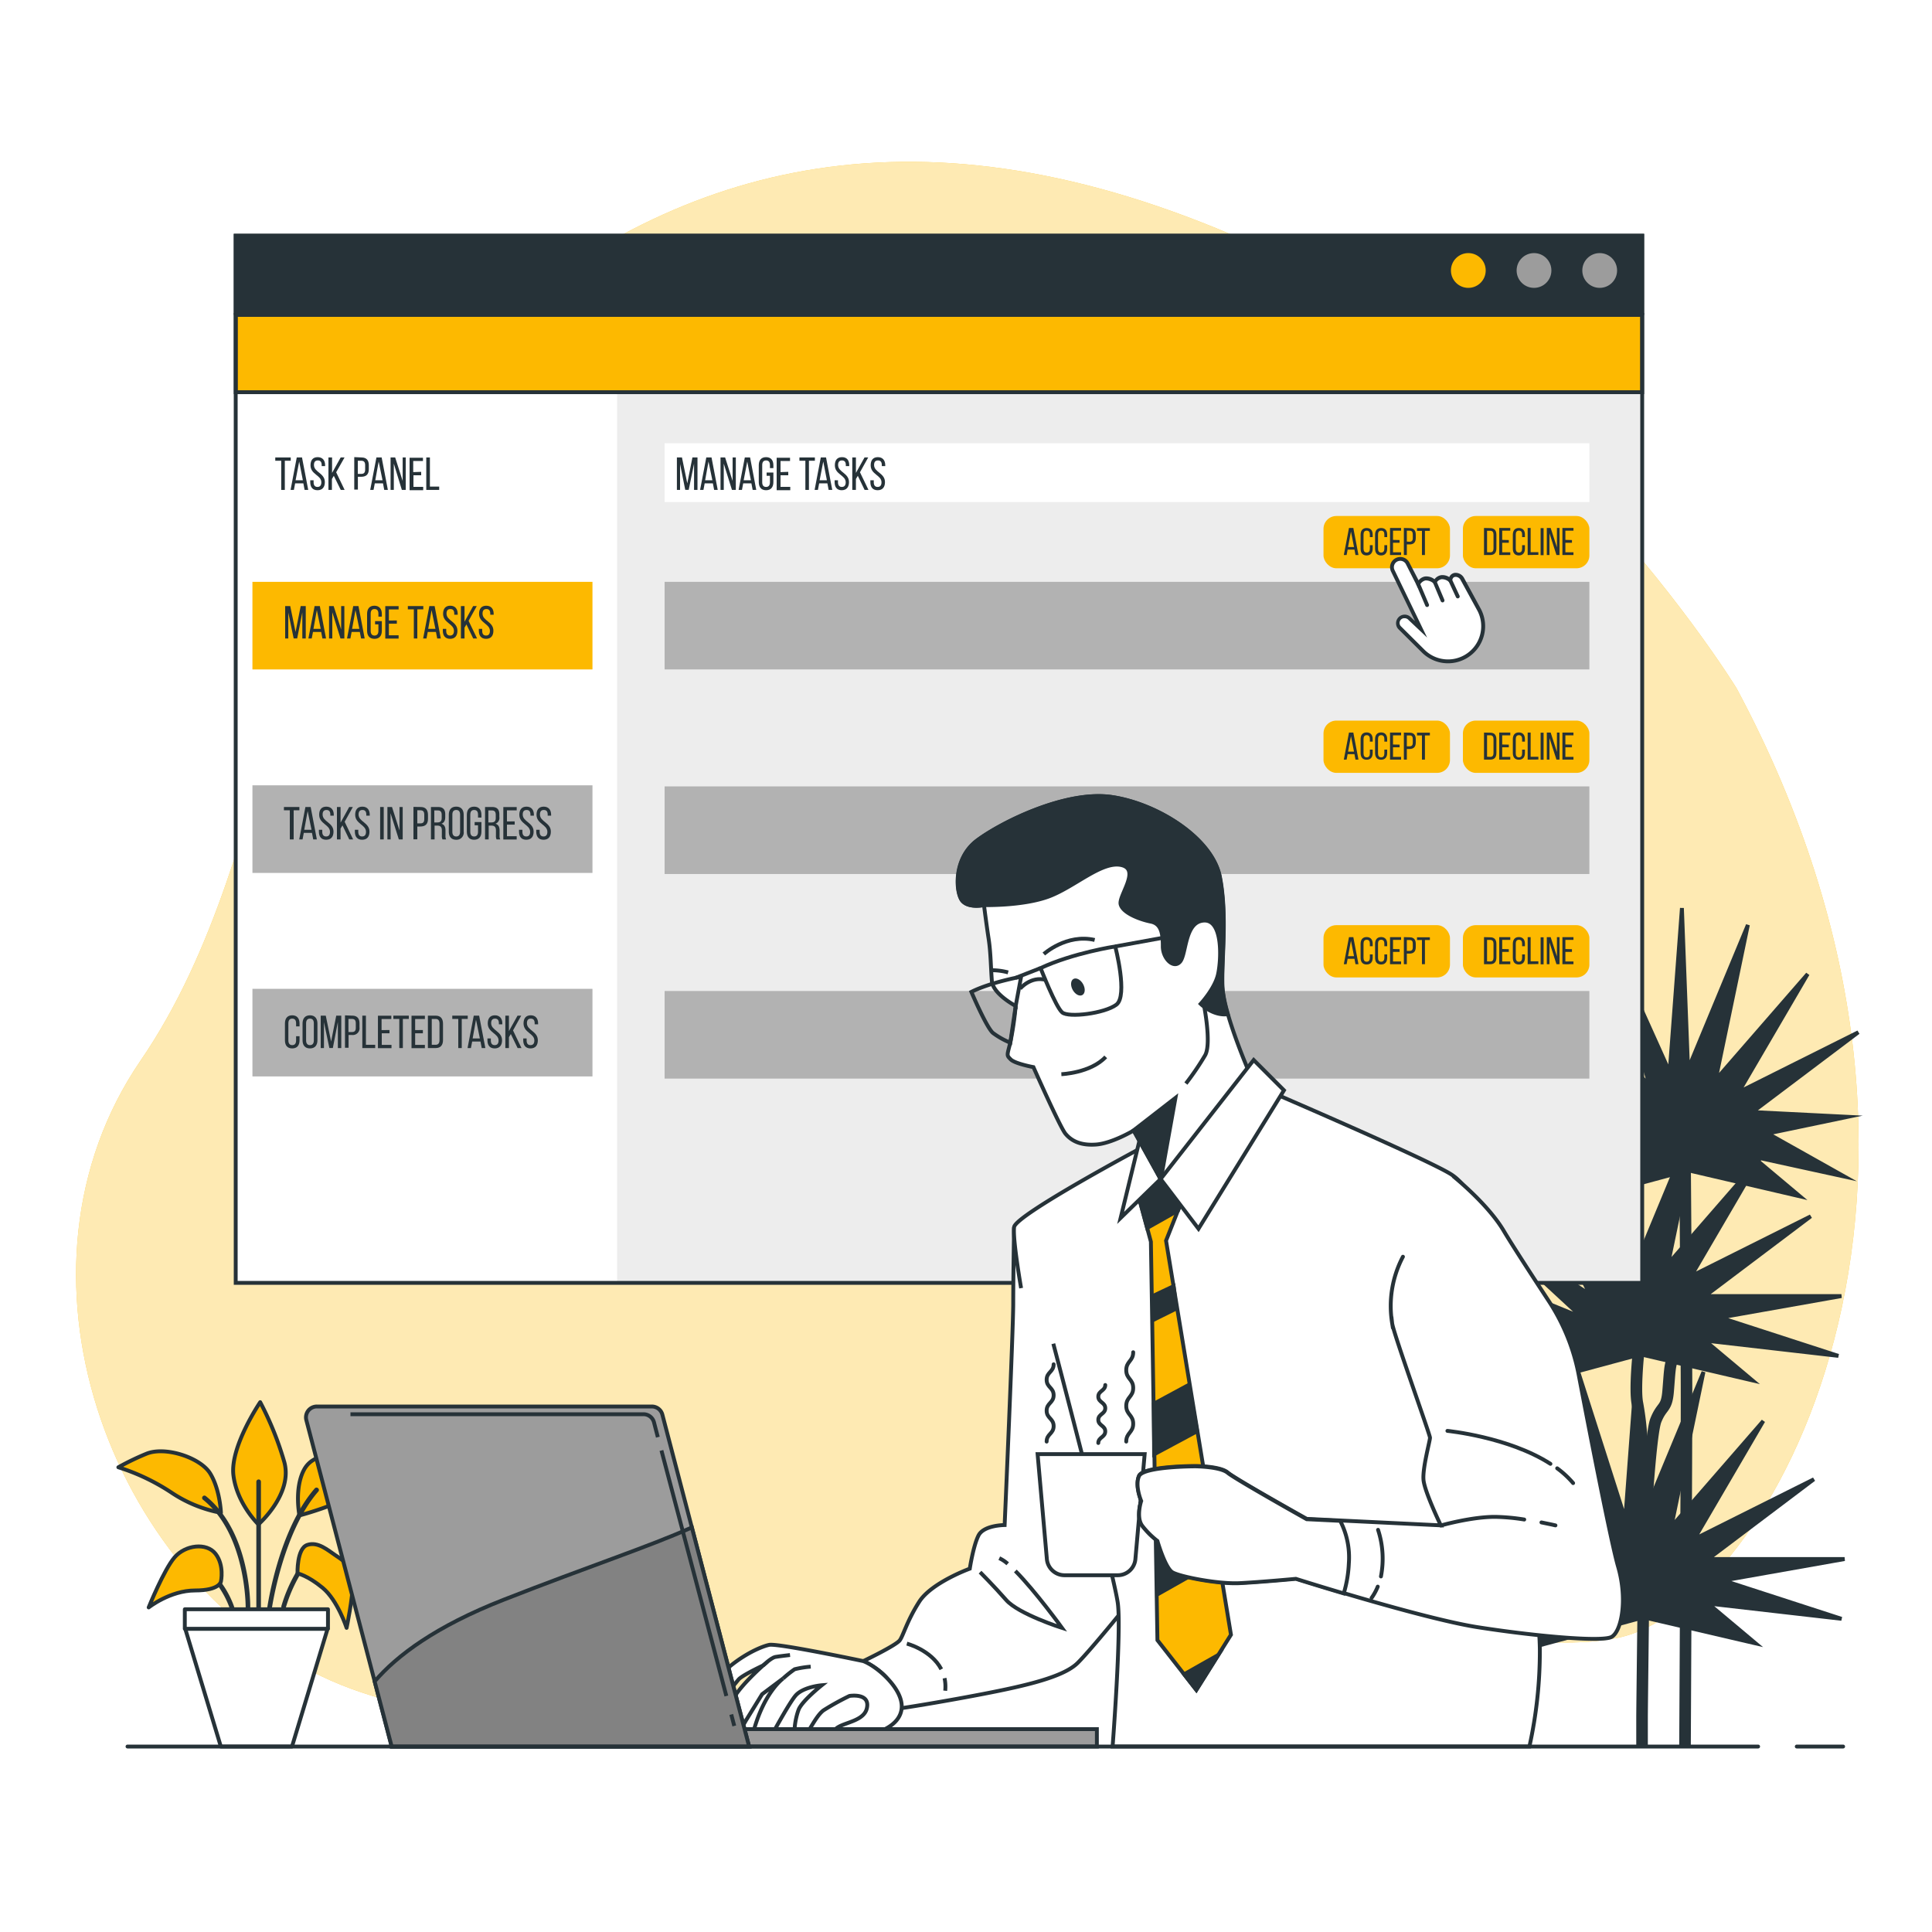 <svg class="animated" id="freepik_stories-accept-tasks" xmlns="http://www.w3.org/2000/svg" viewBox="0 0 500 500" version="1.1" xmlns:xlink="http://www.w3.org/1999/xlink" xmlns:svgjs="http://svgjs.com/svgjs"><style>svg#freepik_stories-accept-tasks:not(.animated) .animable {opacity: 0;}svg#freepik_stories-accept-tasks.animated #freepik--background-simple--inject-93 {animation: 1s 1 forwards cubic-bezier(.36,-0.01,.5,1.38) lightSpeedLeft;animation-delay: 0s;}svg#freepik_stories-accept-tasks.animated #freepik--Plants--inject-93 {animation: 1s 1 forwards cubic-bezier(.36,-0.01,.5,1.38) slideUp,1.5s Infinite  linear heartbeat;animation-delay: 0s,1s;}svg#freepik_stories-accept-tasks.animated #freepik--Window--inject-93 {animation: 1s 1 forwards cubic-bezier(.36,-0.01,.5,1.38) slideLeft,1.5s Infinite  linear floating;animation-delay: 0s,1s;}svg#freepik_stories-accept-tasks.animated #freepik--Character--inject-93 {animation: 1s 1 forwards cubic-bezier(.36,-0.01,.5,1.38) slideDown,1.5s Infinite  linear shake;animation-delay: 0s,1s;}svg#freepik_stories-accept-tasks.animated #freepik--Device--inject-93 {animation: 1s 1 forwards cubic-bezier(.36,-0.01,.5,1.38) lightSpeedRight;animation-delay: 0s;}svg#freepik_stories-accept-tasks.animated #freepik--Table--inject-93 {animation: 1s 1 forwards cubic-bezier(.36,-0.01,.5,1.38) lightSpeedRight;animation-delay: 0s;}            @keyframes lightSpeedLeft {              from {                transform: translate3d(-50%, 0, 0) skewX(20deg);                opacity: 0;              }              60% {                transform: skewX(-10deg);                opacity: 1;              }              80% {                transform: skewX(2deg);              }              to {                opacity: 1;                transform: translate3d(0, 0, 0);              }            }                    @keyframes slideUp {                0% {                    opacity: 0;                    transform: translateY(30px);                }                100% {                    opacity: 1;                    transform: inherit;                }            }                    @keyframes heartbeat {                0% {                    transform: scale(1);                }                10% {                    transform: scale(1.1);                }                30% {                    transform: scale(1);                }                40% {                    transform: scale(1);                }                50% {                    transform: scale(1.1);                }                60% {                    transform: scale(1);                }                100% {                    transform: scale(1);                }            }                    @keyframes slideLeft {                0% {                    opacity: 0;                    transform: translateX(-30px);                }                100% {                    opacity: 1;                    transform: translateX(0);                }            }                    @keyframes floating {                0% {                    opacity: 1;                    transform: translateY(0px);                }                50% {                    transform: translateY(-10px);                }                100% {                    opacity: 1;                    transform: translateY(0px);                }            }                    @keyframes slideDown {                0% {                    opacity: 0;                    transform: translateY(-30px);                }                100% {                    opacity: 1;                    transform: translateY(0);                }            }                    @keyframes shake {                10%, 90% {                    transform: translate3d(-1px, 0, 0);                  }                  20%, 80% {                    transform: translate3d(2px, 0, 0);                  }                  30%, 50%, 70% {                    transform: translate3d(-4px, 0, 0);                  }                  40%, 60% {                    transform: translate3d(4px, 0, 0);                  }            }                    @keyframes lightSpeedRight {              from {                transform: translate3d(50%, 0, 0) skewX(-20deg);                opacity: 0;              }              60% {                transform: skewX(10deg);                opacity: 1;              }              80% {                transform: skewX(-2deg);              }              to {                opacity: 1;                transform: translate3d(0, 0, 0);              }            }        </style><g id="freepik--background-simple--inject-93" class="animable" style="transform-origin: 250.347px 243.201px;"><path d="M449.46,178.19S397.26,92.68,314.61,59,171.06,44.46,121.47,89C69,136.2,75,218.11,36.4,274.45-.7,328.62,27.94,407.29,83.19,433.81c53.07,25.47,144.18-.11,182.7-18.2S380.73,432,419,423.8,519.07,308.27,449.46,178.19Z" style="fill: rgb(253, 185, 0); transform-origin: 250.347px 243.201px;" id="elg334qqk41g4" class="animable"></path><g id="elmmaa93rve9"><path d="M449.46,178.19S397.26,92.68,314.61,59,171.06,44.46,121.47,89C69,136.2,75,218.11,36.4,274.45-.7,328.62,27.94,407.29,83.19,433.81c53.07,25.47,144.18-.11,182.7-18.2S380.73,432,419,423.8,519.07,308.27,449.46,178.19Z" style="fill: rgb(255, 255, 255); opacity: 0.7; transform-origin: 250.347px 243.201px;" class="animable"></path></g></g><g id="freepik--Plants--inject-93" class="animable animator-active" style="transform-origin: 255.78px 343.56px;"><path d="M434.58,452.12h3c.05-9.55.39-78.38.39-90.49,0-12.95-.39-62.23-.4-62.72a1.49,1.49,0,0,0-1.5-1.49h0a1.5,1.5,0,0,0-1.49,1.51c0,.5.4,49.76.4,62.7C435,373.74,434.63,442.63,434.58,452.12Z" style="fill: rgb(38, 50, 56); transform-origin: 436.275px 374.77px;" id="el07ea6e1fctsw" class="animable"></path><polygon points="465.84 309.62 453.54 299.3 477.39 304.51 457.51 293.35 478.18 289.03 453.54 287.79 480.93 267.15 449.97 282.63 467.83 252.07 444.01 279.45 452.35 239.37 436.87 276.68 435.28 235 432.11 277.47 415.21 239.95 426.95 281.04 401.68 253.48 423.77 287.39 392.5 265.08 421.79 293.35 388.63 275.23 419.01 295.73 391.53 292.15 418.21 299.7 396.85 303.26 419.01 302.48 405.91 311.21 436.87 302.87 465.84 309.62" style="fill: rgb(38, 50, 56); stroke: rgb(38, 50, 56); stroke-linecap: round; stroke-miterlimit: 10; transform-origin: 434.78px 273.105px;" id="eli9vxvlkrxy" class="animable"></polygon><path d="M423.46,377.11c0,2.83.12,10.76.23,17.75.09,5.81.17,11.3.17,12.91,0,1.89-.11,11.2-.22,20.21-.09,7.81-.18,15.18-.18,16.49v7.65h3v-7.65c0-1.29.09-8.66.18-16.46.11-9,.22-18.33.22-20.24,0-1.63-.08-7.13-.17-12.95-.11-7-.23-14.9-.23-17.71a74.18,74.18,0,0,0-1.22-14.18c-.61-3.07.09-11,.42-13.83a1.5,1.5,0,0,0-3-.34c-.05.43-1.21,10.6-.38,14.75A71.4,71.4,0,0,1,423.46,377.11Z" style="fill: rgb(38, 50, 56); transform-origin: 424.421px 399.772px;" id="elywpbgbbw4z9" class="animable"></path><path d="M425.36,401.81s1.59-30.27,3.17-34.24,2.78-2.78,3.18-7.54.4-6.75,1.19-8.34a32.91,32.91,0,0,0,1.59-4.36l.79-3.18" style="fill: none; stroke: rgb(38, 50, 56); stroke-linecap: round; stroke-linejoin: round; stroke-width: 3px; transform-origin: 430.32px 372.98px;" id="el3h7r3unjd3f" class="animable"></path><polygon points="453.54 357.25 441.24 346.93 475.77 350.9 445.2 340.98 476.56 335.42 441.24 335.42 468.62 314.78 437.66 330.26 455.52 299.7 431.71 327.08 440.04 287 424.56 324.31 422.98 282.63 419.8 325.1 407.5 286.6 414.64 328.67 392.81 297.32 411.47 335.02 382.83 316.31 409.48 340.98 379.93 328.88 406.7 343.36 378.97 340.96 405.91 347.33 387.18 351.6 406.7 350.11 393.6 358.84 424.56 350.5 453.54 357.25" style="fill: rgb(38, 50, 56); stroke: rgb(38, 50, 56); stroke-linecap: round; stroke-miterlimit: 10; transform-origin: 427.765px 320.735px;" id="elz99axjapo39" class="animable"></polygon><polygon points="454.36 425.31 442.06 414.99 476.59 418.95 446.02 409.03 477.38 403.48 442.06 403.48 469.44 382.83 438.48 398.31 456.34 367.75 432.53 395.14 440.86 355.05 425.38 392.36 423.8 350.69 420.62 393.15 408.32 354.65 415.46 396.73 393.63 365.37 412.29 403.08 383.65 384.37 410.3 409.03 380.75 396.94 407.52 411.41 379.79 409.02 406.73 415.38 388 419.65 407.52 418.16 394.42 426.89 425.38 418.56 454.36 425.31" style="fill: rgb(38, 50, 56); stroke: rgb(38, 50, 56); stroke-linecap: round; stroke-miterlimit: 10; transform-origin: 428.585px 388.79px;" id="eltc6cqh44od" class="animable"></polygon><path d="M57.18,391.51s-.23-6-2.77-10.16-11.77-7.16-16.62-5.08a66.9,66.9,0,0,0-7.16,3.46,54.44,54.44,0,0,1,13.62,6.47A34.34,34.34,0,0,0,57.18,391.51Z" style="fill: rgb(253, 185, 0); stroke: rgb(38, 50, 56); stroke-linecap: round; stroke-linejoin: round; transform-origin: 43.905px 383.551px;" id="elt7kfq7ul1on" class="animable"></path><path d="M66.87,394.51s-5.54-5.31-6.46-12.7,6.93-18.93,6.93-18.93a82.34,82.34,0,0,1,6.23,15.47C75.88,386.66,66.87,394.51,66.87,394.51Z" style="fill: rgb(253, 185, 0); stroke: rgb(38, 50, 56); stroke-linecap: round; stroke-linejoin: round; transform-origin: 67.142px 378.695px;" id="el8r87045n52q" class="animable"></path><path d="M77.49,392.2s-1.38-6.93,1.16-11.77,9.23-4.39,15.92-2.31,8.78,2.08,8.78,2.08a99.58,99.58,0,0,1-14.55,8.08A89.16,89.16,0,0,1,77.49,392.2Z" style="fill: rgb(253, 185, 0); stroke: rgb(38, 50, 56); stroke-linecap: round; stroke-linejoin: round; transform-origin: 90.233px 384.416px;" id="elcsbo7aog21p" class="animable"></path><path d="M66.94,417.08a.6.6,0,0,1-.6-.6v-33a.6.6,0,0,1,.6-.6.59.59,0,0,1,.59.6v33A.59.59,0,0,1,66.94,417.08Z" style="fill: rgb(38, 50, 56); transform-origin: 66.935px 399.98px;" id="elheyz34a0vtk" class="animable"></path><path d="M69.71,417.08h-.09a.6.6,0,0,1-.51-.67c.12-.83,2.91-20.39,12.38-31.25a.6.6,0,0,1,.84,0,.59.59,0,0,1,.06.84c-9.24,10.59-12.07,30.42-12.09,30.62A.6.6,0,0,1,69.71,417.08Z" style="fill: rgb(38, 50, 56); transform-origin: 75.822px 401.034px;" id="el84g5p7jk3fn" class="animable"></path><path d="M64.17,416.61h0a.59.59,0,0,1-.59-.6c0-.19.09-19-11.09-27.92a.6.6,0,0,1,.75-.93c11.63,9.31,11.54,28.07,11.53,28.86A.59.59,0,0,1,64.17,416.61Z" style="fill: rgb(38, 50, 56); transform-origin: 58.54px 401.835px;" id="el2kfwdy1red4" class="animable"></path><path d="M73.4,416.38a.44.44,0,0,1-.16,0,.6.6,0,0,1-.42-.73,38.56,38.56,0,0,1,5.4-11.27.6.6,0,1,1,1,.7A38,38,0,0,0,74,415.94.59.59,0,0,1,73.4,416.38Z" style="fill: rgb(38, 50, 56); transform-origin: 76.066px 410.253px;" id="el5wvrksd11v4" class="animable"></path><path d="M77,407.2s-.23-6.46,2.54-7.38,5.31,1.38,7.39,2.77,4.38,2.77,4.38,6.92-1.61,11.78-1.61,11.78-2.31-7.16-6.24-10.39S77,407.2,77,407.2Z" style="fill: rgb(253, 185, 0); stroke: rgb(38, 50, 56); stroke-linecap: round; stroke-linejoin: round; transform-origin: 84.153px 410.449px;" id="elmgvuwfolp4" class="animable"></path><path d="M60,416.61a.6.6,0,0,1-.57-.41c0-.06-1.85-5.64-6-8.95a.59.59,0,0,1-.1-.84.6.6,0,0,1,.84-.09c4.47,3.53,6.35,9.27,6.43,9.52a.61.61,0,0,1-.39.75Z" style="fill: rgb(38, 50, 56); transform-origin: 56.912px 411.399px;" id="el8t3d7oqa8ju" class="animable"></path><path d="M57.18,409.28s.92-4.15-1.39-7.15-7.85-2.31-10.62.92S38.48,416,38.48,416s5.54-4.39,12-4.39S57.18,409.28,57.18,409.28Z" style="fill: rgb(253, 185, 0); stroke: rgb(38, 50, 56); stroke-linecap: round; stroke-linejoin: round; transform-origin: 47.92px 408.108px;" id="ely8pvd3qdnz" class="animable"></path><polygon points="75.57 452 57.15 452 47.94 421.53 84.78 421.53 75.57 452" style="fill: rgb(255, 255, 255); stroke: rgb(38, 50, 56); stroke-linecap: round; stroke-linejoin: round; transform-origin: 66.36px 436.765px;" id="elwt3thgec6l" class="animable"></polygon><rect x="47.83" y="416.48" width="37.05" height="5.05" style="fill: rgb(255, 255, 255); stroke: rgb(38, 50, 56); stroke-linecap: round; stroke-linejoin: round; transform-origin: 66.355px 419.005px;" id="elcnvp0uiaj77" class="animable"></rect></g><g id="freepik--Window--inject-93" class="animable" style="transform-origin: 243px 196.5px;"><rect x="61" y="61" width="364" height="271" style="fill: rgb(255, 255, 255); transform-origin: 243px 196.5px;" id="ela01zw6wqx88" class="animable"></rect><rect x="159.71" y="81.5" width="265.29" height="250.41" style="fill: rgb(237, 237, 237); transform-origin: 292.355px 206.705px;" id="elwyv6o3ijfy" class="animable"></rect><rect x="172" y="150.58" width="239.33" height="22.67" style="fill: rgb(178, 178, 178); transform-origin: 291.665px 161.915px;" id="eljypfdn1hsh" class="animable"></rect><rect x="172" y="114.72" width="239.33" height="15.21" style="fill: rgb(255, 255, 255); transform-origin: 291.665px 122.325px;" id="eldam18u2k7kb" class="animable"></rect><rect x="65.33" y="150.58" width="88" height="22.67" style="fill: rgb(253, 185, 0); transform-origin: 109.33px 161.915px;" id="eln4buby5do2" class="animable"></rect><rect x="65.33" y="203.24" width="88" height="22.67" style="fill: rgb(178, 178, 178); transform-origin: 109.33px 214.575px;" id="el54xop6m0ta" class="animable"></rect><rect x="65.33" y="255.91" width="88" height="22.67" style="fill: rgb(178, 178, 178); transform-origin: 109.33px 267.245px;" id="elz4cef86msz" class="animable"></rect><rect x="342.52" y="133.54" width="32.73" height="13.53" rx="3.33" style="fill: rgb(253, 185, 0); transform-origin: 358.885px 140.305px;" id="elm9e2o2ibp88" class="animable"></rect><path d="M348.77,142.24l-.27,1.4h-.72l1.34-7h1.12l1.33,7h-.77l-.27-1.4Zm.1-.67h1.55l-.79-4Z" style="fill: rgb(38, 50, 56); transform-origin: 349.675px 140.14px;" id="el4ppa43a82u5" class="animable"></path><path d="M355.25,138.36V139h-.73v-.67c0-.63-.25-1-.82-1s-.82.38-.82,1V142c0,.63.26,1,.82,1s.82-.37.82-1v-.91h.73V142c0,1-.5,1.75-1.57,1.75s-1.56-.7-1.56-1.75v-3.6c0-1.06.5-1.75,1.56-1.75S355.25,137.3,355.25,138.36Z" style="fill: rgb(38, 50, 56); transform-origin: 353.685px 140.2px;" id="elgn6fe6bsm8b" class="animable"></path><path d="M359,138.36V139h-.73v-.67c0-.63-.25-1-.82-1s-.82.38-.82,1V142c0,.63.26,1,.82,1s.82-.37.82-1v-.91H359V142c0,1-.5,1.75-1.57,1.75s-1.56-.7-1.56-1.75v-3.6c0-1.06.5-1.75,1.56-1.75S359,137.3,359,138.36Z" style="fill: rgb(38, 50, 56); transform-origin: 357.435px 140.2px;" id="el3zqm60gg928" class="animable"></path><path d="M362.21,139.76v.7h-1.7v2.48h2.09v.7h-2.86v-7h2.86v.7h-2.09v2.38Z" style="fill: rgb(38, 50, 56); transform-origin: 361.17px 140.14px;" id="elh5ytigohxr" class="animable"></path><path d="M364.84,136.68c1.09,0,1.56.64,1.56,1.7v.83c0,1.11-.52,1.69-1.62,1.69h-.69v2.74h-.77v-7Zm-.06,3.52c.58,0,.85-.27.85-.94v-.92c0-.64-.22-1-.79-1h-.75v2.82Z" style="fill: rgb(38, 50, 56); transform-origin: 364.86px 140.14px;" id="el0rc217jyhft" class="animable"></path><path d="M368,143.64v-6.26h-1.28v-.7h3.33v.7h-1.28v6.26Z" style="fill: rgb(38, 50, 56); transform-origin: 368.385px 140.16px;" id="elqt3so8tyj1" class="animable"></path><rect x="378.6" y="133.54" width="32.73" height="13.53" rx="3.33" style="fill: rgb(253, 185, 0); transform-origin: 394.965px 140.305px;" id="elkkkhccnusy" class="animable"></rect><path d="M385.69,136.68c1.09,0,1.58.65,1.58,1.73v3.51c0,1.06-.49,1.72-1.58,1.72h-1.63v-7Zm0,6.26c.56,0,.83-.35.83-1v-3.58c0-.64-.27-1-.84-1h-.83v5.56Z" style="fill: rgb(38, 50, 56); transform-origin: 385.665px 140.14px;" id="eljnl9mwfc7r" class="animable"></path><path d="M390.48,139.76v.7h-1.71v2.48h2.09v.7H388v-7h2.86v.7h-2.09v2.38Z" style="fill: rgb(38, 50, 56); transform-origin: 389.43px 140.14px;" id="elsmxkb279zfs" class="animable"></path><path d="M394.65,138.36V139h-.73v-.67c0-.63-.25-1-.82-1s-.82.38-.82,1V142c0,.63.26,1,.82,1s.82-.37.82-1v-.91h.73V142c0,1-.5,1.75-1.57,1.75s-1.56-.7-1.56-1.75v-3.6c0-1.06.5-1.75,1.56-1.75S394.65,137.3,394.65,138.36Z" style="fill: rgb(38, 50, 56); transform-origin: 393.085px 140.2px;" id="el6lv26do30zp" class="animable"></path><path d="M395.36,143.64v-7h.77v6.26h2v.7Z" style="fill: rgb(38, 50, 56); transform-origin: 396.745px 140.14px;" id="elfbr40qu9oj" class="animable"></path><path d="M399.48,136.68v7h-.77v-7Z" style="fill: rgb(38, 50, 56); transform-origin: 399.095px 140.18px;" id="el0b2un7txixqk" class="animable"></path><path d="M401,143.64h-.69v-7h1l1.62,5v-5h.68v7h-.8L401,138Z" style="fill: rgb(38, 50, 56); transform-origin: 401.96px 140.14px;" id="elx819dowwu5j" class="animable"></path><path d="M406.82,139.76v.7h-1.7v2.48h2.09v.7h-2.86v-7h2.86v.7h-2.09v2.38Z" style="fill: rgb(38, 50, 56); transform-origin: 405.78px 140.14px;" id="el1z6gtjmiqga" class="animable"></path><rect x="172" y="203.52" width="239.33" height="22.67" style="fill: rgb(178, 178, 178); transform-origin: 291.665px 214.855px;" id="el13u2eo82d4lk" class="animable"></rect><rect x="342.52" y="186.49" width="32.73" height="13.53" rx="3.33" style="fill: rgb(253, 185, 0); transform-origin: 358.885px 193.255px;" id="elj0qs7yl3lmn" class="animable"></rect><path d="M348.77,195.18l-.27,1.41h-.72l1.34-7h1.12l1.33,7h-.77l-.27-1.41Zm.1-.66h1.55l-.79-4Z" style="fill: rgb(38, 50, 56); transform-origin: 349.675px 193.09px;" id="el4amac1nsqjn" class="animable"></path><path d="M355.25,191.3v.63h-.73v-.67c0-.62-.25-1-.82-1s-.82.38-.82,1V195c0,.62.26,1,.82,1s.82-.38.82-1V194h.73v.87c0,1.05-.5,1.75-1.57,1.75s-1.56-.7-1.56-1.75V191.3c0-1.05.5-1.75,1.56-1.75S355.25,190.25,355.25,191.3Z" style="fill: rgb(38, 50, 56); transform-origin: 353.685px 193.085px;" id="elnzexx27b62" class="animable"></path><path d="M359,191.3v.63h-.73v-.67c0-.62-.25-1-.82-1s-.82.38-.82,1V195c0,.62.26,1,.82,1s.82-.38.82-1V194H359v.87c0,1.05-.5,1.75-1.57,1.75s-1.56-.7-1.56-1.75V191.3c0-1.05.5-1.75,1.56-1.75S359,190.25,359,191.3Z" style="fill: rgb(38, 50, 56); transform-origin: 357.435px 193.085px;" id="elifdpxc4o0ae" class="animable"></path><path d="M362.21,192.71v.69h-1.7v2.48h2.09v.71h-2.86v-7h2.86v.71h-2.09v2.38Z" style="fill: rgb(38, 50, 56); transform-origin: 361.17px 193.09px;" id="eldkzvfqiouwa" class="animable"></path><path d="M364.84,189.62c1.09,0,1.56.65,1.56,1.7v.84c0,1.1-.52,1.68-1.62,1.68h-.69v2.75h-.77v-7Zm-.06,3.53c.58,0,.85-.27.85-.94v-.93c0-.63-.22-.95-.79-.95h-.75v2.82Z" style="fill: rgb(38, 50, 56); transform-origin: 364.86px 193.09px;" id="elsyn63j0qvh" class="animable"></path><path d="M368,196.59v-6.26h-1.28v-.71h3.33v.71h-1.28v6.26Z" style="fill: rgb(38, 50, 56); transform-origin: 368.385px 193.105px;" id="el96gf7zazt9f" class="animable"></path><rect x="378.6" y="186.49" width="32.73" height="13.53" rx="3.33" style="fill: rgb(253, 185, 0); transform-origin: 394.965px 193.255px;" id="el7zgzqw55hf5" class="animable"></rect><path d="M385.69,189.62c1.09,0,1.58.66,1.58,1.73v3.52c0,1.06-.49,1.72-1.58,1.72h-1.63v-7Zm0,6.26c.56,0,.83-.35.83-1v-3.59c0-.63-.27-1-.84-1h-.83v5.55Z" style="fill: rgb(38, 50, 56); transform-origin: 385.665px 193.09px;" id="elbomnh8qkh5u" class="animable"></path><path d="M390.48,192.71v.69h-1.71v2.48h2.09v.71H388v-7h2.86v.71h-2.09v2.38Z" style="fill: rgb(38, 50, 56); transform-origin: 389.43px 193.09px;" id="elvx58ughs7t" class="animable"></path><path d="M394.65,191.3v.63h-.73v-.67c0-.62-.25-1-.82-1s-.82.38-.82,1V195c0,.62.26,1,.82,1s.82-.38.82-1V194h.73v.87c0,1.05-.5,1.75-1.57,1.75s-1.56-.7-1.56-1.75V191.3c0-1.05.5-1.75,1.56-1.75S394.65,190.25,394.65,191.3Z" style="fill: rgb(38, 50, 56); transform-origin: 393.085px 193.085px;" id="elzs8higs7kur" class="animable"></path><path d="M395.36,196.59v-7h.77v6.26h2v.71Z" style="fill: rgb(38, 50, 56); transform-origin: 396.745px 193.09px;" id="elh9713jvqvdk" class="animable"></path><path d="M399.48,189.62v7h-.77v-7Z" style="fill: rgb(38, 50, 56); transform-origin: 399.095px 193.12px;" id="elolnrfdxcsgg" class="animable"></path><path d="M401,196.59h-.69v-7h1l1.62,5v-5h.68v7h-.8L401,191Z" style="fill: rgb(38, 50, 56); transform-origin: 401.96px 193.09px;" id="elm45ptp6d7n" class="animable"></path><path d="M406.82,192.71v.69h-1.7v2.48h2.09v.71h-2.86v-7h2.86v.71h-2.09v2.38Z" style="fill: rgb(38, 50, 56); transform-origin: 405.78px 193.09px;" id="elmzdcaycc94c" class="animable"></path><rect x="172" y="256.47" width="239.33" height="22.67" style="fill: rgb(178, 178, 178); transform-origin: 291.665px 267.805px;" id="elx9gsj9qizcb" class="animable"></rect><path d="M178.24,126.77h-.9L176,120.09v6.7h-.82v-8.4h1.31l1.38,6.7,1.33-6.7h1.31v8.4h-.89V120Z" style="fill: rgb(38, 50, 56); transform-origin: 177.845px 122.59px;" id="el4lnpu2fnln" class="animable"></path><path d="M182.37,125.09l-.32,1.7h-.87l1.61-8.4h1.35l1.61,8.4h-.93l-.33-1.7Zm.12-.8h1.87l-1-4.84Z" style="fill: rgb(38, 50, 56); transform-origin: 183.465px 122.59px;" id="el2hn8eroyp3a" class="animable"></path><path d="M187.31,126.79h-.84v-8.4h1.19l1.94,6.07v-6.07h.83v8.4h-1L187.31,120Z" style="fill: rgb(38, 50, 56); transform-origin: 188.45px 122.59px;" id="el914bq4ndhx5" class="animable"></path><path d="M192.34,125.09l-.32,1.7h-.87l1.61-8.4h1.36l1.6,8.4h-.93l-.33-1.7Zm.12-.8h1.87l-.94-4.84Z" style="fill: rgb(38, 50, 56); transform-origin: 193.435px 122.59px;" id="elrrrr3yfmqc" class="animable"></path><path d="M200.15,120.42v.72h-.89v-.77c0-.76-.3-1.21-1-1.21s-1,.45-1,1.21v4.44c0,.75.31,1.21,1,1.21s1-.46,1-1.21v-1.68h-.86v-.84h1.75v2.47c0,1.27-.6,2.11-1.89,2.11s-1.89-.84-1.89-2.11v-4.34c0-1.27.6-2.11,1.89-2.11S200.15,119.15,200.15,120.42Z" style="fill: rgb(38, 50, 56); transform-origin: 198.26px 122.59px;" id="elze1glm78a5e" class="animable"></path><path d="M204,122.11V123H202v3h2.52v.86H201v-8.4h3.46v.85H202v2.87Z" style="fill: rgb(38, 50, 56); transform-origin: 202.76px 122.66px;" id="el37utdqbzvkt" class="animable"></path><path d="M208.43,126.79v-7.55h-1.54v-.85h4v.85h-1.54v7.55Z" style="fill: rgb(38, 50, 56); transform-origin: 208.89px 122.59px;" id="ele09bln5mgjo" class="animable"></path><path d="M212,125.09l-.32,1.7h-.86l1.6-8.4h1.36l1.61,8.4h-.94l-.32-1.7Zm.12-.8H214l-.94-4.84Z" style="fill: rgb(38, 50, 56); transform-origin: 213.105px 122.59px;" id="elagbkq93v6dp" class="animable"></path><path d="M219.78,120.41v.22h-.88v-.27c0-.76-.29-1.2-1-1.2s-1,.44-1,1.19c0,1.88,2.82,2.06,2.82,4.42,0,1.27-.62,2.1-1.9,2.1S216,126,216,124.77v-.48h.87v.53c0,.75.32,1.2,1,1.2s1-.45,1-1.2c0-1.87-2.81-2-2.81-4.41,0-1.3.6-2.1,1.86-2.1S219.78,119.13,219.78,120.41Z" style="fill: rgb(38, 50, 56); transform-origin: 217.89px 122.59px;" id="elridsurmpmf" class="animable"></path><path d="M222,123.14l-.49.83v2.82h-.94v-8.4h.94v4l2.23-4h.95l-2.13,3.83,2.2,4.57h-1Z" style="fill: rgb(38, 50, 56); transform-origin: 222.665px 122.59px;" id="eldvdnxvqnhl" class="animable"></path><path d="M229.1,120.41v.22h-.89v-.27c0-.76-.29-1.2-1-1.2s-1,.44-1,1.19c0,1.88,2.82,2.06,2.82,4.42,0,1.27-.61,2.1-1.9,2.1s-1.88-.83-1.88-2.1v-.48h.88v.53c0,.75.31,1.2,1,1.2s1-.45,1-1.2c0-1.87-2.8-2-2.8-4.41,0-1.3.6-2.1,1.85-2.1S229.1,119.13,229.1,120.41Z" style="fill: rgb(38, 50, 56); transform-origin: 227.175px 122.59px;" id="eln7dqi5aza4d" class="animable"></path><path d="M72.78,126.79v-7.55H71.24v-.85h4v.85H73.71v7.55Z" style="fill: rgb(38, 50, 56); transform-origin: 73.24px 122.59px;" id="elmyc8rhcm3b" class="animable"></path><path d="M76.38,125.09l-.32,1.7H75.2l1.6-8.4h1.36l1.61,8.4h-.94l-.32-1.7Zm.12-.8h1.88l-.95-4.84Z" style="fill: rgb(38, 50, 56); transform-origin: 77.485px 122.59px;" id="el1x4pxm4pdrx" class="animable"></path><path d="M84.14,120.41v.22h-.89v-.27c0-.76-.29-1.2-1-1.2s-1,.44-1,1.19c0,1.88,2.82,2.06,2.82,4.42,0,1.27-.61,2.1-1.9,2.1s-1.88-.83-1.88-2.1v-.48h.87v.53c0,.75.32,1.2,1,1.2s1-.45,1-1.2c0-1.87-2.8-2-2.8-4.41,0-1.3.59-2.1,1.85-2.1S84.14,119.13,84.14,120.41Z" style="fill: rgb(38, 50, 56); transform-origin: 82.215px 122.59px;" id="elzsajgyxiwmr" class="animable"></path><path d="M86.39,123.14l-.49.83v2.82H85v-8.4h.94v4l2.23-4h1L87,122.22l2.19,4.57h-1Z" style="fill: rgb(38, 50, 56); transform-origin: 87.095px 122.59px;" id="eloro88j0tsth" class="animable"></path><path d="M93.57,118.39c1.32,0,1.88.78,1.88,2v1c0,1.33-.62,2-2,2h-.83v3.31h-.94v-8.4Zm-.07,4.25c.69,0,1-.33,1-1.13v-1.12c0-.76-.28-1.15-1-1.15h-.9v3.4Z" style="fill: rgb(38, 50, 56); transform-origin: 93.565px 122.5px;" id="elz0gakyc8esq" class="animable"></path><path d="M97,125.09l-.33,1.7h-.86l1.61-8.4h1.35l1.61,8.4h-.94l-.32-1.7Zm.12-.8H99l-1-4.84Z" style="fill: rgb(38, 50, 56); transform-origin: 98.095px 122.59px;" id="el4xwqqmqgkw" class="animable"></path><path d="M101.92,126.79h-.84v-8.4h1.19l1.94,6.07v-6.07H105v8.4h-1L101.92,120Z" style="fill: rgb(38, 50, 56); transform-origin: 103.04px 122.59px;" id="el2j53zdbnz31" class="animable"></path><path d="M109,122.11V123h-2v3h2.52v.86H106v-8.4h3.46v.85h-2.52v2.87Z" style="fill: rgb(38, 50, 56); transform-origin: 107.76px 122.66px;" id="elfcz1khcda6w" class="animable"></path><path d="M110.32,126.79v-8.4h.94v7.54h2.4v.86Z" style="fill: rgb(38, 50, 56); transform-origin: 111.99px 122.59px;" id="eljrq856sx008" class="animable"></path><path d="M76.91,165.23H76l-1.39-6.68v6.69H73.8v-8.39h1.31l1.38,6.7,1.33-6.7h1.31v8.39h-.89v-6.75Z" style="fill: rgb(38, 50, 56); transform-origin: 76.465px 161.045px;" id="elpsw3gdnrdx9" class="animable"></path><path d="M81,163.55l-.33,1.69h-.86l1.61-8.39h1.35l1.61,8.39h-.94l-.32-1.69Zm.12-.8H83l-1-4.85Z" style="fill: rgb(38, 50, 56); transform-origin: 82.095px 161.045px;" id="elkt2dnumk9z" class="animable"></path><path d="M86,165.24h-.84v-8.39h1.19l1.94,6.07v-6.07h.83v8.39h-1L86,158.46Z" style="fill: rgb(38, 50, 56); transform-origin: 87.14px 161.045px;" id="el87s0kkqrxhw" class="animable"></path><path d="M91,163.55l-.32,1.69h-.87l1.61-8.39h1.35l1.61,8.39h-.93l-.33-1.69Zm.12-.8H93l-1-4.85Z" style="fill: rgb(38, 50, 56); transform-origin: 92.095px 161.045px;" id="elmn3ogqbu44d" class="animable"></path><path d="M98.82,158.88v.71h-.89v-.76c0-.76-.3-1.21-1-1.21s-1,.45-1,1.21v4.43c0,.76.32,1.22,1,1.22s1-.46,1-1.22v-1.67h-.86v-.84h1.75v2.47c0,1.27-.6,2.11-1.9,2.11S95,164.49,95,163.22v-4.34c0-1.28.6-2.12,1.88-2.12S98.82,157.6,98.82,158.88Z" style="fill: rgb(38, 50, 56); transform-origin: 96.91px 161.045px;" id="el2glzmt0ri1b" class="animable"></path><path d="M102.7,160.57v.84h-2.06v3h2.52v.85H99.71v-8.39h3.45v.85h-2.52v2.87Z" style="fill: rgb(38, 50, 56); transform-origin: 101.435px 161.065px;" id="elgd7400qr4eu" class="animable"></path><path d="M107.1,165.24V157.7h-1.55v-.85h4v.85H108v7.54Z" style="fill: rgb(38, 50, 56); transform-origin: 107.55px 161.045px;" id="eluw81besn8j" class="animable"></path><path d="M110.7,163.55l-.32,1.69h-.87l1.61-8.39h1.36l1.6,8.39h-.93l-.33-1.69Zm.12-.8h1.87l-1-4.85Z" style="fill: rgb(38, 50, 56); transform-origin: 111.795px 161.045px;" id="el2arfbp4tmku" class="animable"></path><path d="M118.45,158.86v.23h-.89v-.27c0-.76-.28-1.2-1-1.2s-1,.44-1,1.18c0,1.89,2.82,2.07,2.82,4.43,0,1.27-.61,2.1-1.89,2.1s-1.89-.83-1.89-2.1v-.48h.88v.53c0,.75.31,1.2,1,1.2s1-.45,1-1.2c0-1.87-2.81-2.05-2.81-4.42,0-1.29.6-2.1,1.86-2.1S118.45,157.59,118.45,158.86Z" style="fill: rgb(38, 50, 56); transform-origin: 116.525px 161.045px;" id="elncwx9vv4zs" class="animable"></path><path d="M120.71,161.6l-.49.83v2.81h-.94v-8.39h.94v4.05l2.23-4.05h.94l-2.12,3.82,2.2,4.57h-1Z" style="fill: rgb(38, 50, 56); transform-origin: 121.375px 161.045px;" id="eld68lzr7jrhp" class="animable"></path><path d="M127.76,158.86v.23h-.88v-.27c0-.76-.29-1.2-1-1.2s-1,.44-1,1.18c0,1.89,2.81,2.07,2.81,4.43,0,1.27-.61,2.1-1.89,2.1s-1.88-.83-1.88-2.1v-.48h.87v.53c0,.75.31,1.2,1,1.2s1-.45,1-1.2c0-1.87-2.81-2.05-2.81-4.42,0-1.29.6-2.1,1.86-2.1S127.76,157.59,127.76,158.86Z" style="fill: rgb(38, 50, 56); transform-origin: 125.84px 161.045px;" id="elrbp5y25bwws" class="animable"></path><path d="M75,217.24V209.7H73.48v-.85h4v.85H76v7.54Z" style="fill: rgb(38, 50, 56); transform-origin: 75.48px 213.045px;" id="elfvoyg3c2mx" class="animable"></path><path d="M78.62,215.55l-.32,1.69h-.86l1.6-8.39H80.4L82,217.24h-.94l-.32-1.69Zm.12-.8h1.88l-1-4.85Z" style="fill: rgb(38, 50, 56); transform-origin: 79.72px 213.045px;" id="elerfk6hiq0r5" class="animable"></path><path d="M86.38,210.86v.23h-.89v-.27c0-.76-.29-1.2-1-1.2s-1,.44-1,1.18c0,1.89,2.82,2.07,2.82,4.43,0,1.27-.61,2.1-1.9,2.1s-1.88-.83-1.88-2.1v-.48h.87v.53c0,.75.32,1.2,1,1.2s1-.45,1-1.2c0-1.87-2.8-2.05-2.8-4.42,0-1.29.59-2.1,1.85-2.1S86.38,209.59,86.38,210.86Z" style="fill: rgb(38, 50, 56); transform-origin: 84.455px 213.045px;" id="ellfb4qtakn8" class="animable"></path><path d="M88.63,213.6l-.49.83v2.81H87.2v-8.39h.94v4.05l2.23-4.05h.95l-2.12,3.82,2.19,4.57h-1Z" style="fill: rgb(38, 50, 56); transform-origin: 89.295px 213.045px;" id="el7qmitwzcydu" class="animable"></path><path d="M95.69,210.86v.23H94.8v-.27c0-.76-.29-1.2-1-1.2s-1,.44-1,1.18c0,1.89,2.82,2.07,2.82,4.43,0,1.27-.61,2.1-1.9,2.1s-1.88-.83-1.88-2.1v-.48h.88v.53c0,.75.31,1.2,1,1.2s1-.45,1-1.2c0-1.87-2.8-2.05-2.8-4.42,0-1.29.6-2.1,1.86-2.1S95.69,209.59,95.69,210.86Z" style="fill: rgb(38, 50, 56); transform-origin: 93.765px 213.045px;" id="elg5fbgj76cy" class="animable"></path><path d="M99.31,208.85v8.39h-.93v-8.39Z" style="fill: rgb(38, 50, 56); transform-origin: 98.845px 213.045px;" id="eln018xwjl70j" class="animable"></path><path d="M101.1,217.24h-.84v-8.39h1.19l1.94,6.07v-6.07h.83v8.39h-1l-2.15-6.78Z" style="fill: rgb(38, 50, 56); transform-origin: 102.24px 213.045px;" id="elhswaydxe9c" class="animable"></path><path d="M108.88,208.85c1.31,0,1.88.78,1.88,2.05v1c0,1.33-.62,2-2,2H108v3.31H107v-8.39Zm-.08,4.24c.7,0,1-.32,1-1.12v-1.12c0-.77-.28-1.15-1-1.15H108v3.39Z" style="fill: rgb(38, 50, 56); transform-origin: 108.88px 213.015px;" id="el8gcwny9j1os" class="animable"></path><path d="M113.36,208.85c1.32,0,1.87.67,1.87,1.92v.68c0,.92-.32,1.5-1,1.73.77.23,1.06.85,1.06,1.75v1.31a2.13,2.13,0,0,0,.16,1h-.94a2.14,2.14,0,0,1-.16-1V214.9c0-.94-.44-1.24-1.22-1.24h-.66v3.58h-.94v-8.39Zm-.24,4c.75,0,1.19-.24,1.19-1.16v-.8c0-.75-.27-1.15-1-1.15h-.91v3.11Z" style="fill: rgb(38, 50, 56); transform-origin: 113.49px 213.045px;" id="ely6u02zgj7of" class="animable"></path><path d="M116.15,210.88c0-1.29.63-2.12,1.92-2.12s1.93.83,1.93,2.12v4.34a1.85,1.85,0,0,1-1.93,2.11c-1.29,0-1.92-.84-1.92-2.11Zm.92,4.38c0,.77.33,1.22,1,1.22s1-.45,1-1.22v-4.43c0-.76-.31-1.21-1-1.21s-1,.45-1,1.21Z" style="fill: rgb(38, 50, 56); transform-origin: 118.084px 213.046px;" id="el6zxsgqpe98k" class="animable"></path><path d="M124.59,210.88v.71h-.88v-.76c0-.76-.3-1.21-1-1.21s-1,.45-1,1.21v4.43c0,.76.31,1.22,1,1.22s1-.46,1-1.22v-1.67h-.87v-.84h1.75v2.47c0,1.27-.6,2.11-1.89,2.11s-1.88-.84-1.88-2.11v-4.34c0-1.28.6-2.12,1.88-2.12S124.59,209.6,124.59,210.88Z" style="fill: rgb(38, 50, 56); transform-origin: 122.705px 213.045px;" id="el48phzntkefw" class="animable"></path><path d="M127.36,208.85c1.31,0,1.87.67,1.87,1.92v.68a1.58,1.58,0,0,1-1,1.73c.77.23,1.06.85,1.06,1.75v1.31a2,2,0,0,0,.17,1h-.95a2.14,2.14,0,0,1-.16-1V214.9c0-.94-.44-1.24-1.22-1.24h-.66v3.58h-.94v-8.39Zm-.24,4c.74,0,1.18-.24,1.18-1.16v-.8c0-.75-.27-1.15-1-1.15h-.91v3.11Z" style="fill: rgb(38, 50, 56); transform-origin: 127.495px 213.045px;" id="el0ahhd2im9hk" class="animable"></path><path d="M133.2,212.57v.84h-2v3h2.52v.85h-3.46v-8.39h3.46v.85h-2.52v2.87Z" style="fill: rgb(38, 50, 56); transform-origin: 131.99px 213.065px;" id="el4mdw9baupv9" class="animable"></path><path d="M138.17,210.86v.23h-.89v-.27c0-.76-.29-1.2-1-1.2s-1,.44-1,1.18c0,1.89,2.82,2.07,2.82,4.43,0,1.27-.61,2.1-1.9,2.1s-1.88-.83-1.88-2.1v-.48h.88v.53c0,.75.31,1.2,1,1.2s1-.45,1-1.2c0-1.87-2.8-2.05-2.8-4.42,0-1.29.6-2.1,1.86-2.1S138.17,209.59,138.17,210.86Z" style="fill: rgb(38, 50, 56); transform-origin: 136.245px 213.045px;" id="elnta9tsbvcgl" class="animable"></path><path d="M142.63,210.86v.23h-.89v-.27c0-.76-.28-1.2-1-1.2s-1,.44-1,1.18c0,1.89,2.82,2.07,2.82,4.43,0,1.27-.61,2.1-1.89,2.1s-1.89-.83-1.89-2.1v-.48h.88v.53c0,.75.31,1.2,1,1.2s1-.45,1-1.2c0-1.87-2.81-2.05-2.81-4.42,0-1.29.6-2.1,1.86-2.1S142.63,209.59,142.63,210.86Z" style="fill: rgb(38, 50, 56); transform-origin: 140.705px 213.045px;" id="elewy7gbasxm" class="animable"></path><path d="M77.52,264.88v.75h-.89v-.8c0-.76-.3-1.21-1-1.21s-1,.45-1,1.21v4.43c0,.76.32,1.22,1,1.22s1-.46,1-1.22v-1.09h.89v1.05c0,1.27-.6,2.11-1.9,2.11s-1.88-.84-1.88-2.11v-4.34c0-1.28.6-2.12,1.88-2.12S77.52,263.6,77.52,264.88Z" style="fill: rgb(38, 50, 56); transform-origin: 75.63px 267.045px;" id="el9qv569rjcl8" class="animable"></path><path d="M78.3,264.88c0-1.29.64-2.12,1.92-2.12s1.93.83,1.93,2.12v4.34c0,1.27-.63,2.11-1.93,2.11s-1.92-.84-1.92-2.11Zm.92,4.38c0,.77.33,1.22,1,1.22s1-.45,1-1.22v-4.43c0-.76-.32-1.21-1-1.21s-1,.45-1,1.21Z" style="fill: rgb(38, 50, 56); transform-origin: 80.225px 267.045px;" id="el2te698cjf5t" class="animable"></path><path d="M86.14,271.23h-.9l-1.4-6.68v6.69H83v-8.39h1.31l1.38,6.7,1.33-6.7h1.3v8.39h-.88v-6.75Z" style="fill: rgb(38, 50, 56); transform-origin: 85.66px 267.045px;" id="el4sjj3m5ahbq" class="animable"></path><path d="M91.15,262.85c1.32,0,1.89.78,1.89,2v1a1.76,1.76,0,0,1-2,2h-.83v3.31h-.93v-8.39Zm-.07,4.24c.7,0,1-.32,1-1.12v-1.12c0-.77-.27-1.15-1-1.15h-.9v3.39Z" style="fill: rgb(38, 50, 56); transform-origin: 91.17px 266.965px;" id="el3p0e9dq8cml" class="animable"></path><path d="M93.77,271.24v-8.39h.93v7.54h2.4v.85Z" style="fill: rgb(38, 50, 56); transform-origin: 95.435px 267.045px;" id="elb0mquyvf2ts" class="animable"></path><path d="M100.8,266.57v.84h-2v3h2.52v.85H97.81v-8.39h3.46v.85H98.75v2.87Z" style="fill: rgb(38, 50, 56); transform-origin: 99.565px 267.065px;" id="elqx9fzcx9cxp" class="animable"></path><path d="M103.34,271.24V263.7H101.8v-.85h4v.85h-1.54v7.54Z" style="fill: rgb(38, 50, 56); transform-origin: 103.8px 267.045px;" id="el8oxkdrh9045" class="animable"></path><path d="M109.44,266.57v.84h-2v3h2.52v.85h-3.46v-8.39h3.46v.85h-2.52v2.87Z" style="fill: rgb(38, 50, 56); transform-origin: 108.23px 267.065px;" id="elp4se6y2z5ct" class="animable"></path><path d="M112.74,262.85c1.31,0,1.91.79,1.91,2.09v4.23c0,1.28-.6,2.07-1.91,2.07h-2v-8.39Zm0,7.54c.67,0,1-.42,1-1.19v-4.31c0-.77-.32-1.19-1-1.19h-1v6.69Z" style="fill: rgb(38, 50, 56); transform-origin: 112.695px 267.045px;" id="elggzhs2sg617" class="animable"></path><path d="M118.6,271.24V263.7h-1.55v-.85h4v.85h-1.55v7.54Z" style="fill: rgb(38, 50, 56); transform-origin: 119.05px 267.045px;" id="els0pnv4wnht" class="animable"></path><path d="M122.2,269.55l-.33,1.69H121l1.61-8.39H124l1.61,8.39h-.94l-.32-1.69Zm.12-.8h1.87l-1-4.85Z" style="fill: rgb(38, 50, 56); transform-origin: 123.305px 267.045px;" id="elhhxwrjgbf2f" class="animable"></path><path d="M130,264.86v.23h-.89v-.27c0-.76-.29-1.2-1-1.2s-1,.44-1,1.18c0,1.89,2.82,2.07,2.82,4.43,0,1.27-.61,2.1-1.9,2.1s-1.88-.83-1.88-2.1v-.48h.88v.53c0,.75.31,1.2,1,1.2s1-.45,1-1.2c0-1.87-2.8-2-2.8-4.42,0-1.29.6-2.1,1.85-2.1S130,263.59,130,264.86Z" style="fill: rgb(38, 50, 56); transform-origin: 128.075px 267.045px;" id="elwlfdwkitgk" class="animable"></path><path d="M132.2,267.6l-.49.83v2.81h-.93v-8.39h.93v4l2.23-4h.95l-2.12,3.82,2.19,4.57h-1Z" style="fill: rgb(38, 50, 56); transform-origin: 132.87px 267.045px;" id="elrl84p8mouhf" class="animable"></path><path d="M139.26,264.86v.23h-.89v-.27c0-.76-.29-1.2-1-1.2s-1,.44-1,1.18c0,1.89,2.82,2.07,2.82,4.43,0,1.27-.61,2.1-1.89,2.1s-1.89-.83-1.89-2.1v-.48h.88v.53c0,.75.31,1.2,1,1.2s1-.45,1-1.2c0-1.87-2.8-2-2.8-4.42,0-1.29.6-2.1,1.86-2.1S139.26,263.59,139.26,264.86Z" style="fill: rgb(38, 50, 56); transform-origin: 137.335px 267.045px;" id="elc899mm6yprh" class="animable"></path><rect x="342.52" y="239.43" width="32.73" height="13.53" rx="3.33" style="fill: rgb(253, 185, 0); transform-origin: 358.885px 246.195px;" id="eljn1zqqm4xqf" class="animable"></rect><path d="M348.77,248.13l-.27,1.4h-.72l1.34-7h1.12l1.33,7h-.77l-.27-1.4Zm.1-.67h1.55l-.79-4Z" style="fill: rgb(38, 50, 56); transform-origin: 349.675px 246.03px;" id="elisyzm9mn6u" class="animable"></path><path d="M355.25,244.25v.63h-.73v-.67c0-.63-.25-1-.82-1s-.82.37-.82,1v3.68c0,.63.26,1,.82,1s.82-.38.82-1V247h.73v.86c0,1.06-.5,1.75-1.57,1.75s-1.56-.69-1.56-1.75v-3.6c0-1.05.5-1.75,1.56-1.75S355.25,243.2,355.25,244.25Z" style="fill: rgb(38, 50, 56); transform-origin: 353.685px 246.06px;" id="elkgiipicjr3j" class="animable"></path><path d="M359,244.25v.63h-.73v-.67c0-.63-.25-1-.82-1s-.82.37-.82,1v3.68c0,.63.26,1,.82,1s.82-.38.82-1V247H359v.86c0,1.06-.5,1.75-1.57,1.75s-1.56-.69-1.56-1.75v-3.6c0-1.05.5-1.75,1.56-1.75S359,243.2,359,244.25Z" style="fill: rgb(38, 50, 56); transform-origin: 357.435px 246.06px;" id="eld48vr51xgd4" class="animable"></path><path d="M362.21,245.65v.7h-1.7v2.48h2.09v.7h-2.86v-7h2.86v.71h-2.09v2.37Z" style="fill: rgb(38, 50, 56); transform-origin: 361.17px 246.03px;" id="elxzkpdrtr46k" class="animable"></path><path d="M364.84,242.57c1.09,0,1.56.65,1.56,1.7v.84c0,1.1-.52,1.68-1.62,1.68h-.69v2.74h-.77v-7Zm-.06,3.52c.58,0,.85-.27.85-.93v-.93c0-.64-.22-.95-.79-.95h-.75v2.81Z" style="fill: rgb(38, 50, 56); transform-origin: 364.86px 246.03px;" id="elnhj9co16ea" class="animable"></path><path d="M368,249.53v-6.25h-1.28v-.71h3.33v.71h-1.28v6.25Z" style="fill: rgb(38, 50, 56); transform-origin: 368.385px 246.05px;" id="elh6bhula49oa" class="animable"></path><rect x="378.6" y="239.43" width="32.73" height="13.53" rx="3.33" style="fill: rgb(253, 185, 0); transform-origin: 394.965px 246.195px;" id="elytl2183fm4a" class="animable"></rect><path d="M385.69,242.57c1.09,0,1.58.66,1.58,1.73v3.51c0,1.07-.49,1.72-1.58,1.72h-1.63v-7Zm0,6.26c.56,0,.83-.35.83-1v-3.58c0-.64-.27-1-.84-1h-.83v5.55Z" style="fill: rgb(38, 50, 56); transform-origin: 385.665px 246.03px;" id="elejmidqbdzze" class="animable"></path><path d="M390.48,245.65v.7h-1.71v2.48h2.09v.7H388v-7h2.86v.71h-2.09v2.37Z" style="fill: rgb(38, 50, 56); transform-origin: 389.43px 246.03px;" id="ell7g05iw4ifc" class="animable"></path><path d="M394.65,244.25v.63h-.73v-.67c0-.63-.25-1-.82-1s-.82.37-.82,1v3.68c0,.63.26,1,.82,1s.82-.38.82-1V247h.73v.86c0,1.06-.5,1.75-1.57,1.75s-1.56-.69-1.56-1.75v-3.6c0-1.05.5-1.75,1.56-1.75S394.65,243.2,394.65,244.25Z" style="fill: rgb(38, 50, 56); transform-origin: 393.085px 246.06px;" id="el2c9mjv798sj" class="animable"></path><path d="M395.36,249.53v-7h.77v6.26h2v.7Z" style="fill: rgb(38, 50, 56); transform-origin: 396.745px 246.03px;" id="el56kr91t52k7" class="animable"></path><path d="M399.48,242.57v7h-.77v-7Z" style="fill: rgb(38, 50, 56); transform-origin: 399.095px 246.07px;" id="elelkeau2u5vf" class="animable"></path><path d="M401,249.53h-.69v-7h1l1.62,5v-5h.68v7h-.8L401,243.9Z" style="fill: rgb(38, 50, 56); transform-origin: 401.96px 246.03px;" id="elqc83fvsh7h" class="animable"></path><path d="M406.82,245.65v.7h-1.7v2.48h2.09v.7h-2.86v-7h2.86v.71h-2.09v2.37Z" style="fill: rgb(38, 50, 56); transform-origin: 405.78px 246.03px;" id="elnatc0iaizkj" class="animable"></path><rect x="61" y="81.5" width="364" height="20" style="fill: rgb(253, 185, 0); stroke: rgb(38, 50, 56); stroke-linecap: round; stroke-miterlimit: 10; transform-origin: 243px 91.5px;" id="el0fbqmjblprub" class="animable"></rect><rect x="61" y="61" width="364" height="271" style="fill: none; stroke: rgb(38, 50, 56); stroke-linecap: round; stroke-miterlimit: 10; transform-origin: 243px 196.5px;" id="el1a75084rmmv" class="animable"></rect><rect x="61" y="61" width="364" height="20" style="fill: rgb(38, 50, 56); stroke: rgb(38, 50, 56); stroke-linecap: round; stroke-miterlimit: 10; transform-origin: 243px 71px;" id="eljvcd72klys" class="animable"></rect><circle cx="380" cy="70" r="5" style="fill: rgb(253, 185, 0); stroke: rgb(38, 50, 56); stroke-linecap: round; stroke-miterlimit: 10; transform-origin: 380px 70px;" id="el3pgs7qka14g" class="animable"></circle><circle cx="397" cy="70" r="5" style="fill: rgb(156, 156, 156); stroke: rgb(38, 50, 56); stroke-miterlimit: 10; transform-origin: 397px 70px;" id="elv59kueme24q" class="animable"></circle><circle cx="414" cy="70" r="5" style="fill: rgb(156, 156, 156); stroke: rgb(38, 50, 56); stroke-miterlimit: 10; transform-origin: 414px 70px;" id="elwd3d9xwm73l" class="animable"></circle><path d="M367.77,162.89,364.64,160a1.74,1.74,0,0,0-2.66.34h0a1.74,1.74,0,0,0,.25,2.16l6.18,6.13a9.09,9.09,0,0,0,11.68.83h0a9.1,9.1,0,0,0,2.76-11.48l-4.39-8.08a2,2,0,0,0-1.61-1.06c-.64,0-1.33.22-1.51,1.4,0,0-2.38-2.15-4,.45,0,0-2.59-2.45-4.3.52l-2.72-5.3a2.15,2.15,0,0,0-2.79-1.05h0a2.15,2.15,0,0,0-1.09,2.89Z" style="fill: rgb(255, 255, 255); transform-origin: 372.036px 157.942px;" id="elfnxjdpcodi" class="animable"></path><path d="M374.74,171.66a9.6,9.6,0,0,1-6.68-2.71l-6.18-6.14a2.24,2.24,0,0,1,3.1-3.22l1.22,1.15L360,147.92a2.64,2.64,0,0,1,1.34-3.55,2.64,2.64,0,0,1,3.44,1.28l2.35,4.54a2.7,2.7,0,0,1,1.67-1,3.5,3.5,0,0,1,2.45.71,2.67,2.67,0,0,1,1.75-1.05,3.33,3.33,0,0,1,2.07.5,1.77,1.77,0,0,1,1.83-1.09,2.48,2.48,0,0,1,2,1.32l4.39,8.08a9.61,9.61,0,0,1-8.55,14ZM363.45,160h-.16a1.23,1.23,0,0,0-.71,2.1l6.18,6.14a8.6,8.6,0,0,0,13.65-10.07L378,150.1a1.49,1.49,0,0,0-1.2-.81c-.41,0-.85.08-1,1l-.14.92-.69-.62a2.75,2.75,0,0,0-1.89-.7,2,2,0,0,0-1.36,1l-.32.51L371,151a3,3,0,0,0-2.07-.79,2.13,2.13,0,0,0-1.46,1.2l-.47.82-3.13-6.16a1.64,1.64,0,0,0-2.14-.8,1.63,1.63,0,0,0-.89.93,1.65,1.65,0,0,0,.05,1.29L369.34,165l-5-4.72A1.28,1.28,0,0,0,363.45,160Z" style="fill: rgb(38, 50, 56); transform-origin: 372.05px 157.904px;" id="el4n7kjpko4at" class="animable"></path><path d="M369.33,157.09a.5.5,0,0,1-.46-.31l-2.3-5.42a.5.5,0,0,1,.26-.65.5.5,0,0,1,.66.26l2.3,5.42a.5.5,0,0,1-.27.66A.65.65,0,0,1,369.33,157.09Z" style="fill: rgb(38, 50, 56); transform-origin: 368.181px 153.879px;" id="elvkshezzzjm" class="animable"></path><path d="M373.34,155.9a.52.52,0,0,1-.47-.31l-2-4.75a.5.5,0,0,1,.92-.38l2,4.74a.52.52,0,0,1-.27.66A.43.43,0,0,1,373.34,155.9Z" style="fill: rgb(38, 50, 56); transform-origin: 372.337px 153.047px;" id="elooa9bg7skkq" class="animable"></path><path d="M377.27,154.86a.52.52,0,0,1-.46-.29l-1.93-4.15a.52.52,0,0,1,.25-.67.5.5,0,0,1,.66.24l1.93,4.16a.49.49,0,0,1-.24.66A.54.54,0,0,1,377.27,154.86Z" style="fill: rgb(38, 50, 56); transform-origin: 376.304px 152.282px;" id="el7l2ig66iy4g" class="animable"></path></g><g id="freepik--Character--inject-93" class="animable" style="transform-origin: 301.041px 329.004px;"><path d="M262.45,317.58s-.23,13-.23,19.79S260,394.68,260,394.68s-5.41,0-6.77,2.71-2.25,8.58-2.25,8.58-9.93,3.61-13.09,8.57-4.06,8.58-5,9.93-9.47,5.42-9.47,5.42,5,2.25,6.77,5.41a54,54,0,0,1,3.15,6.77s9-1.35,20.76-3.61,21.22-4.51,24.83-8.12S292,415,292,415s.91-43.77-3.61-60.92-16.46-37.84-16.46-37.84" style="fill: rgb(255, 255, 255); stroke: rgb(38, 50, 56); stroke-miterlimit: 10; transform-origin: 257.747px 379.155px;" id="elkzij63y2t6o" class="animable"></path><path d="M244.45,434.31a10.72,10.72,0,0,1,.17,3.25" style="fill: none; stroke: rgb(38, 50, 56); stroke-miterlimit: 10; transform-origin: 244.562px 435.935px;" id="elv35p7c6v0ri" class="animable"></path><path d="M234.69,425.37S241,427,243.61,432" style="fill: none; stroke: rgb(38, 50, 56); stroke-miterlimit: 10; transform-origin: 239.15px 428.685px;" id="elugrjvw7hh3o" class="animable"></path><path d="M260.79,404.71a8.66,8.66,0,0,0-2.18-1.45" style="fill: none; stroke: rgb(38, 50, 56); stroke-miterlimit: 10; transform-origin: 259.7px 403.985px;" id="eldotr99oc9x" class="animable"></path><path d="M253.64,406.87s3.61,3.61,6.77,7.22,14.45,7.22,14.45,7.22-6.84-9.47-12.09-14.75" style="fill: none; stroke: rgb(38, 50, 56); stroke-miterlimit: 10; transform-origin: 264.25px 413.935px;" id="elo3l4l9tkb67" class="animable"></path><path d="M223.41,429.89s-22.08-4.65-24.34-4.2-9.93,3.64-15.83,11.42c-2.51,3.31-.45,4.51,1.35,4.06s4.88-4.51,6.54-6.51c.92-1.1,6.37-3.65,6.37-3.65s-7.49,6.55-8.39,10.16-2.26,6.32-.45,7.67,4.3-3.44,4.3-3.44l4.27-6.94,5.42-4.06s-5,3.51-7.79,14.23a1.33,1.33,0,0,0,.58,1.38,2.8,2.8,0,0,0,4.22-.86c1.26-2.26,4.58-8.32,6.15-10.24,1.94-2.38,6.86-2.77,6.86-2.77s-5.14,4.09-6,6.35-1.81,7.38,0,7.83,3.83-5.7,6.44-7.68a66.3,66.3,0,0,1,6.73-3.73s5.41-.9,4.51,3.16-8.12,3.61-8.58,6.32,6.77.45,8.58.45,8.57-1.8,9-6.77S227,431.24,223.41,429.89Z" style="fill: rgb(255, 255, 255); stroke: rgb(38, 50, 56); stroke-miterlimit: 10; transform-origin: 207.722px 438.143px;" id="elv6vqkedkms" class="animable"></path><path d="M202.65,434.4a29.32,29.32,0,0,1,3-2.4,25.45,25.45,0,0,1,4.16-.67" style="fill: rgb(255, 255, 255); stroke: rgb(38, 50, 56); stroke-miterlimit: 10; transform-origin: 206.23px 432.865px;" id="eliu1pwtljunb" class="animable"></path><path d="M197.5,431s2.13-2,3.13-2.18,3.83-.5,3.83-.5" style="fill: rgb(255, 255, 255); stroke: rgb(38, 50, 56); stroke-miterlimit: 10; transform-origin: 200.98px 429.66px;" id="el1yn6q9gjybpj" class="animable"></path><path d="M272.6,347.75s15.77,59.92,16.7,67.24-1.36,37-1.36,37H395.81a113.76,113.76,0,0,0,2.7-24.82c0-14-9.69-98.76-11.05-103.73s-6.32-15.79-11.73-19.41-47.39-21.66-47.39-21.66l-32.49,14.44s-33,17.6-33.4,20.76,1.81,15.8,1.81,15.8" style="fill: rgb(255, 255, 255); stroke: rgb(38, 50, 56); stroke-miterlimit: 10; transform-origin: 330.456px 367.18px;" id="elk9oct2zc8r" class="animable"></path><polygon points="294.21 307.92 297.85 321.36 299.54 424.47 309.61 437.35 318.57 423.07 301.77 321.08 307.09 307.64 300.37 296.73 294.21 307.92" style="fill: rgb(253, 185, 0); stroke: rgb(38, 50, 56); stroke-miterlimit: 10; transform-origin: 306.39px 367.04px;" id="elcze6r5q0w2d" class="animable"></polygon><polygon points="315.29 428.3 306.45 433.3 309.61 437.35 315.29 428.3" style="fill: rgb(38, 50, 56); stroke: rgb(38, 50, 56); stroke-miterlimit: 10; transform-origin: 310.87px 432.825px;" id="ely4ol1sg3abp" class="animable"></polygon><polygon points="304.44 338.64 303.73 332.86 298.36 335.39 298.3 341.69 304.44 338.64" style="fill: rgb(38, 50, 56); stroke: rgb(38, 50, 56); stroke-miterlimit: 10; transform-origin: 301.37px 337.275px;" id="el0yjmfdawsbs" class="animable"></polygon><polygon points="294.21 307.92 296.89 317.8 304.86 313.3 307.09 307.64 303.1 301.15 295.61 305.39 294.21 307.92" style="fill: rgb(38, 50, 56); stroke: rgb(38, 50, 56); stroke-miterlimit: 10; transform-origin: 300.65px 309.475px;" id="el2dhmxw9zfyo" class="animable"></polygon><polygon points="315.77 403.46 314.03 391.31 299.41 399.58 299.48 412.67 315.77 403.46" style="fill: rgb(38, 50, 56); stroke: rgb(38, 50, 56); stroke-miterlimit: 10; transform-origin: 307.59px 401.99px;" id="el9raoyrw3a5o" class="animable"></polygon><polygon points="309.82 370.4 307.68 358.39 298.62 363.28 298.68 376.38 309.82 370.4" style="fill: rgb(38, 50, 56); stroke: rgb(38, 50, 56); stroke-miterlimit: 10; transform-origin: 304.22px 367.385px;" id="elg7umv0zubpj" class="animable"></polygon><polygon points="295.06 294.49 290.02 315.2 300.37 305.13 295.06 294.49" style="fill: rgb(255, 255, 255); stroke: rgb(38, 50, 56); stroke-miterlimit: 10; transform-origin: 295.195px 304.845px;" id="elp1fdjm8cjhs" class="animable"></polygon><path d="M254.65,234.22s.65,5.12,1.21,8.76.56,7.56.84,10.92,6.16,6.44,6.16,6.44a83.7,83.7,0,0,1-1.4,9.51c-.84,3.36-1,3.2.11,4.32s5.88,2,5.88,2,6.89,15.56,8.29,17.24,3.64,3.08,7.84,2.8,9.8-3.64,9.8-3.64l7,12.6,23-27.44s-6.72-15.39-7-22.39,1.3-18.28-.66-28.36-16.23-19-28-20.71-28.27,6.43-34.71,11.19-5.6,13.72-3.92,15.68S254.65,234.22,254.65,234.22Z" style="fill: rgb(255, 255, 255); stroke: rgb(38, 50, 56); stroke-miterlimit: 10; transform-origin: 285.635px 255.604px;" id="el94tyrjd8c7g" class="animable"></path><polygon points="293.38 292.53 300.37 305.13 300.46 305.02 304.21 284.13 293.38 292.53" style="fill: rgb(38, 50, 56); stroke: rgb(38, 50, 56); stroke-miterlimit: 10; transform-origin: 298.795px 294.63px;" id="elbts9b8sovte" class="animable"></polygon><path d="M271.44,232c6.72-2.52,13.72-9.24,18.76-8.12s-.74,7.92-.18,10.16,5,3.92,7.83,4.48,3.08,3.36,3.08,6.44,2.8,5.88,4.48,3.92,1.12-10.36,6.16-10.64,4.48,10.36,3.64,14-4.48,7.56-4.48,7.56,3.17,3.17,7,2.68a33.43,33.43,0,0,1-1.41-7.16c-.28-7,1.3-18.28-.66-28.36s-16.23-19-28-20.71-28.27,6.43-34.71,11.19-5.6,13.72-3.92,15.68,5.6,1.12,5.6,1.12S264.72,234.5,271.44,232Z" style="fill: rgb(38, 50, 56); stroke: rgb(38, 50, 56); stroke-miterlimit: 10; transform-origin: 282.78px 234.275px;" id="el5h151nft8el" class="animable"></path><path d="M270.14,246.9s5.88-5.32,13.16-3.64" style="fill: none; stroke: rgb(38, 50, 56); stroke-miterlimit: 10; transform-origin: 276.72px 244.916px;" id="elric3qol6v9m" class="animable"></path><path d="M260.9,251.66a16.38,16.38,0,0,0-3.92-.56" style="fill: none; stroke: rgb(38, 50, 56); stroke-miterlimit: 10; transform-origin: 258.94px 251.38px;" id="elja933cm4jy" class="animable"></path><path d="M280.31,254.7c.63,1.15.54,2.41-.21,2.82s-1.86-.19-2.49-1.34-.54-2.42.2-2.83S279.68,253.54,280.31,254.7Z" style="fill: rgb(38, 50, 56); transform-origin: 278.96px 255.435px;" id="elx5i4i5aguh" class="animable"></path><path d="M288.62,244.94s-10.92,1.68-19.32,5.6c0,0,3.92,10.08,5.6,11.48s10.92.28,14-2S288.62,244.94,288.62,244.94Z" style="fill: none; stroke: rgb(38, 50, 56); stroke-miterlimit: 10; transform-origin: 279.75px 253.788px;" id="el4mv6rja5o2" class="animable"></path><line x1="288.62" y1="244.94" x2="307.09" y2="241.58" style="fill: none; stroke: rgb(38, 50, 56); stroke-miterlimit: 10; transform-origin: 297.855px 243.26px;" id="elyfugd8v0c1" class="animable"></line><line x1="269.3" y1="250.54" x2="262.86" y2="253.06" style="fill: none; stroke: rgb(38, 50, 56); stroke-miterlimit: 10; transform-origin: 266.08px 251.8px;" id="el8hu9fr198t" class="animable"></line><path d="M264.26,252.78s-7.84,1.4-12.87,3.92c0,0,3.91,9.23,5.59,10.63a20.11,20.11,0,0,0,4.48,2.52l1.4-9.51Z" style="fill: none; stroke: rgb(38, 50, 56); stroke-miterlimit: 10; transform-origin: 257.825px 261.315px;" id="elt2uktbgfhq" class="animable"></path><path d="M264,255.86s2.8-3.36,6.72-2.24" style="fill: none; stroke: rgb(38, 50, 56); stroke-miterlimit: 10; transform-origin: 267.36px 254.626px;" id="elm6xyq44olm" class="animable"></path><path d="M274.68,278s7.56-.28,11.48-4.48" style="fill: none; stroke: rgb(38, 50, 56); stroke-miterlimit: 10; transform-origin: 280.42px 275.76px;" id="ela1rblxnh19h" class="animable"></path><path d="M311.57,260.06s2,9.95.34,13a69.61,69.61,0,0,1-5,7.36" style="fill: none; stroke: rgb(38, 50, 56); stroke-miterlimit: 10; transform-origin: 309.739px 270.24px;" id="elgzgvbt07ak7" class="animable"></path><polygon points="324.45 274.33 300.37 305.13 310.17 318 332.29 282.17 324.45 274.33" style="fill: rgb(255, 255, 255); stroke: rgb(38, 50, 56); stroke-miterlimit: 10; transform-origin: 316.33px 296.165px;" id="elu698zt8i2v" class="animable"></polygon><path d="M289.27,407.67H275.49a4.58,4.58,0,0,1-4.56-4.17l-2.4-27.18h27.71l-2.4,27.18A4.58,4.58,0,0,1,289.27,407.67Z" style="fill: rgb(255, 255, 255); stroke: rgb(38, 50, 56); stroke-linecap: round; stroke-miterlimit: 10; transform-origin: 282.385px 391.995px;" id="elw1pxvxeadkc" class="animable"></path><path d="M376.22,304.49c2.24,1.86,9.39,8,13,14.14,2.07,3.5,7.41,11.71,11.63,18.13a52.78,52.78,0,0,1,7.72,19.06c2.95,15.45,8.39,43.41,10.19,49.61,2.52,8.68.84,16.8-1.68,18.2s-20.44-.28-34.71-2.52-47-12.6-47-12.6-9,.84-14.56,1.12-15.4-1.68-17.36-2.8-3.91-8.12-3.91-8.12a22.07,22.07,0,0,1-3.92-3.91c-1.68-2.24-.28-6.44-.28-6.44s-1.68-3.92-.56-6.44,14.55-2.52,14.55-2.52,6.44,0,8.4,1.68,20.44,12,20.44,12l34.71,1.68s-4.2-8.68-4.48-11.76,1.68-10.08,1.68-10.92-9.52-27.15-9.8-29.67a27.34,27.34,0,0,1,2.8-17.17" style="fill: rgb(255, 255, 255); stroke: rgb(38, 50, 56); stroke-linecap: round; stroke-miterlimit: 10; transform-origin: 357.201px 364.316px;" id="el8t5x7u1ceb2" class="animable"></path><path d="M403,380a24.22,24.22,0,0,1,4.12,3.82" style="fill: none; stroke: rgb(38, 50, 56); stroke-linecap: round; stroke-miterlimit: 10; transform-origin: 405.06px 381.91px;" id="elgsu7udosehs" class="animable"></path><path d="M374.59,370.31s15.85,1.56,26.66,8.53" style="fill: none; stroke: rgb(38, 50, 56); stroke-linecap: round; stroke-miterlimit: 10; transform-origin: 387.92px 374.575px;" id="elmkdkgg5y4a" class="animable"></path><path d="M349.08,404.59a20.6,20.6,0,0,0-2.24-11l-8.67-.42s-18.48-10.36-20.44-12-8.4-1.68-8.4-1.68-13.43,0-14.55,2.52.56,6.44.56,6.44-1.4,4.2.28,6.44a22.07,22.07,0,0,0,3.92,3.91s2,7,3.91,8.12,11.76,3.08,17.36,2.8,14.56-1.12,14.56-1.12,5.21,1.65,12.39,3.78A31.92,31.92,0,0,0,349.08,404.59Z" style="fill: rgb(255, 255, 255); stroke: rgb(38, 50, 56); stroke-linecap: round; stroke-miterlimit: 10; transform-origin: 321.767px 395.935px;" id="el4qiku9tzo45" class="animable"></path><path d="M356.56,410.62a14.5,14.5,0,0,1-1.6,2.93" style="fill: none; stroke: rgb(38, 50, 56); stroke-linecap: round; stroke-miterlimit: 10; transform-origin: 355.76px 412.085px;" id="el51uljif6p0q" class="animable"></path><path d="M356.64,395.92a24,24,0,0,1,.75,12.06" style="fill: none; stroke: rgb(38, 50, 56); stroke-linecap: round; stroke-miterlimit: 10; transform-origin: 357.236px 401.95px;" id="elcdbilqes0g8" class="animable"></path><path d="M398.92,394c2.16.42,3.63.77,3.63.77" style="fill: none; stroke: rgb(38, 50, 56); stroke-linecap: round; stroke-miterlimit: 10; transform-origin: 400.735px 394.385px;" id="el2gmr19oupvg" class="animable"></path><path d="M372.88,394.8s7.84-2.24,14-2.24a53.09,53.09,0,0,1,7.59.69" style="fill: none; stroke: rgb(38, 50, 56); stroke-linecap: round; stroke-miterlimit: 10; transform-origin: 383.675px 393.68px;" id="elzfmccxa2tgc" class="animable"></path><path d="M270.87,373.08c0-2,1.81-2,1.81-4s-1.81-2-1.81-4,1.81-2,1.81-4-1.81-2-1.81-4,1.81-2,1.81-4" style="fill: none; stroke: rgb(38, 50, 56); stroke-linecap: round; stroke-miterlimit: 10; transform-origin: 271.775px 363.08px;" id="el8k9v6i2j15d" class="animable"></path><path d="M284.24,373.44c0-1.48,1.8-1.48,1.8-3s-1.8-1.48-1.8-3,1.8-1.48,1.8-3-1.8-1.48-1.8-3,1.8-1.49,1.8-3" style="fill: none; stroke: rgb(38, 50, 56); stroke-linecap: round; stroke-miterlimit: 10; transform-origin: 285.14px 365.94px;" id="elbz6bz5a2qm" class="animable"></path><path d="M291.47,373.08c0-2.31,1.8-2.31,1.8-4.62s-1.8-2.31-1.8-4.62,1.8-2.31,1.8-4.63-1.8-2.31-1.8-4.62,1.8-2.32,1.8-4.63" style="fill: none; stroke: rgb(38, 50, 56); stroke-linecap: round; stroke-miterlimit: 10; transform-origin: 292.37px 361.52px;" id="el0uuuzq0a0e" class="animable"></path></g><g id="freepik--Device--inject-93" class="animable" style="transform-origin: 181.528px 408px;"><rect x="101.37" y="447.5" width="182.5" height="4.5" style="fill: rgb(156, 156, 156); stroke: rgb(38, 50, 56); stroke-miterlimit: 10; transform-origin: 192.62px 449.75px;" id="elbl4741fy13g" class="animable"></rect><path d="M168.69,364H82a2.81,2.81,0,0,0-2.72,3.53L101.37,452h92.5l-22.45-85.9A2.82,2.82,0,0,0,168.69,364Z" style="fill: rgb(156, 156, 156); stroke: rgb(38, 50, 56); stroke-miterlimit: 10; transform-origin: 136.528px 408px;" id="eltiym2cmekv" class="animable"></path><path d="M101.37,452h92.5l-14.82-56.7c-11.3,5.06-26.5,10-48.68,18.7-17.58,6.88-27.66,14.44-33.41,21.15Z" style="fill: rgb(130, 130, 130); stroke: rgb(38, 50, 56); stroke-miterlimit: 10; transform-origin: 145.415px 423.65px;" id="el1mjoootklfl" class="animable"></path><line x1="189.25" y1="443.7" x2="190.03" y2="446.67" style="fill: none; stroke: rgb(38, 50, 56); stroke-miterlimit: 10; transform-origin: 189.64px 445.185px;" id="elgz3rlgnmtw9" class="animable"></line><line x1="171.18" y1="375.38" x2="187.98" y2="438.92" style="fill: none; stroke: rgb(38, 50, 56); stroke-miterlimit: 10; transform-origin: 179.58px 407.15px;" id="el6xpq2ejpewy" class="animable"></line><path d="M90.7,366h75.83a2.81,2.81,0,0,1,2.72,2.09l1,3.85" style="fill: none; stroke: rgb(38, 50, 56); stroke-miterlimit: 10; transform-origin: 130.475px 368.97px;" id="el3racf2dns33" class="animable"></path></g><g id="freepik--Table--inject-93" class="animable" style="transform-origin: 255px 452px;"><line x1="465" y1="452" x2="477" y2="452" style="fill: none; stroke: rgb(38, 50, 56); stroke-linecap: round; stroke-miterlimit: 10; transform-origin: 471px 452px;" id="elqsofm512jdo" class="animable"></line><line x1="33" y1="452" x2="455" y2="452" style="fill: none; stroke: rgb(38, 50, 56); stroke-linecap: round; stroke-miterlimit: 10; transform-origin: 244px 452px;" id="eljnbx5vgqctm" class="animable"></line></g><defs>     <filter id="active" height="200%">         <feMorphology in="SourceAlpha" result="DILATED" operator="dilate" radius="2"></feMorphology>                <feFlood flood-color="#32DFEC" flood-opacity="1" result="PINK"></feFlood>        <feComposite in="PINK" in2="DILATED" operator="in" result="OUTLINE"></feComposite>        <feMerge>            <feMergeNode in="OUTLINE"></feMergeNode>            <feMergeNode in="SourceGraphic"></feMergeNode>        </feMerge>    </filter>    <filter id="hover" height="200%">        <feMorphology in="SourceAlpha" result="DILATED" operator="dilate" radius="2"></feMorphology>                <feFlood flood-color="#ff0000" flood-opacity="0.5" result="PINK"></feFlood>        <feComposite in="PINK" in2="DILATED" operator="in" result="OUTLINE"></feComposite>        <feMerge>            <feMergeNode in="OUTLINE"></feMergeNode>            <feMergeNode in="SourceGraphic"></feMergeNode>        </feMerge>            <feColorMatrix type="matrix" values="0   0   0   0   0                0   1   0   0   0                0   0   0   0   0                0   0   0   1   0 "></feColorMatrix>    </filter></defs></svg>
